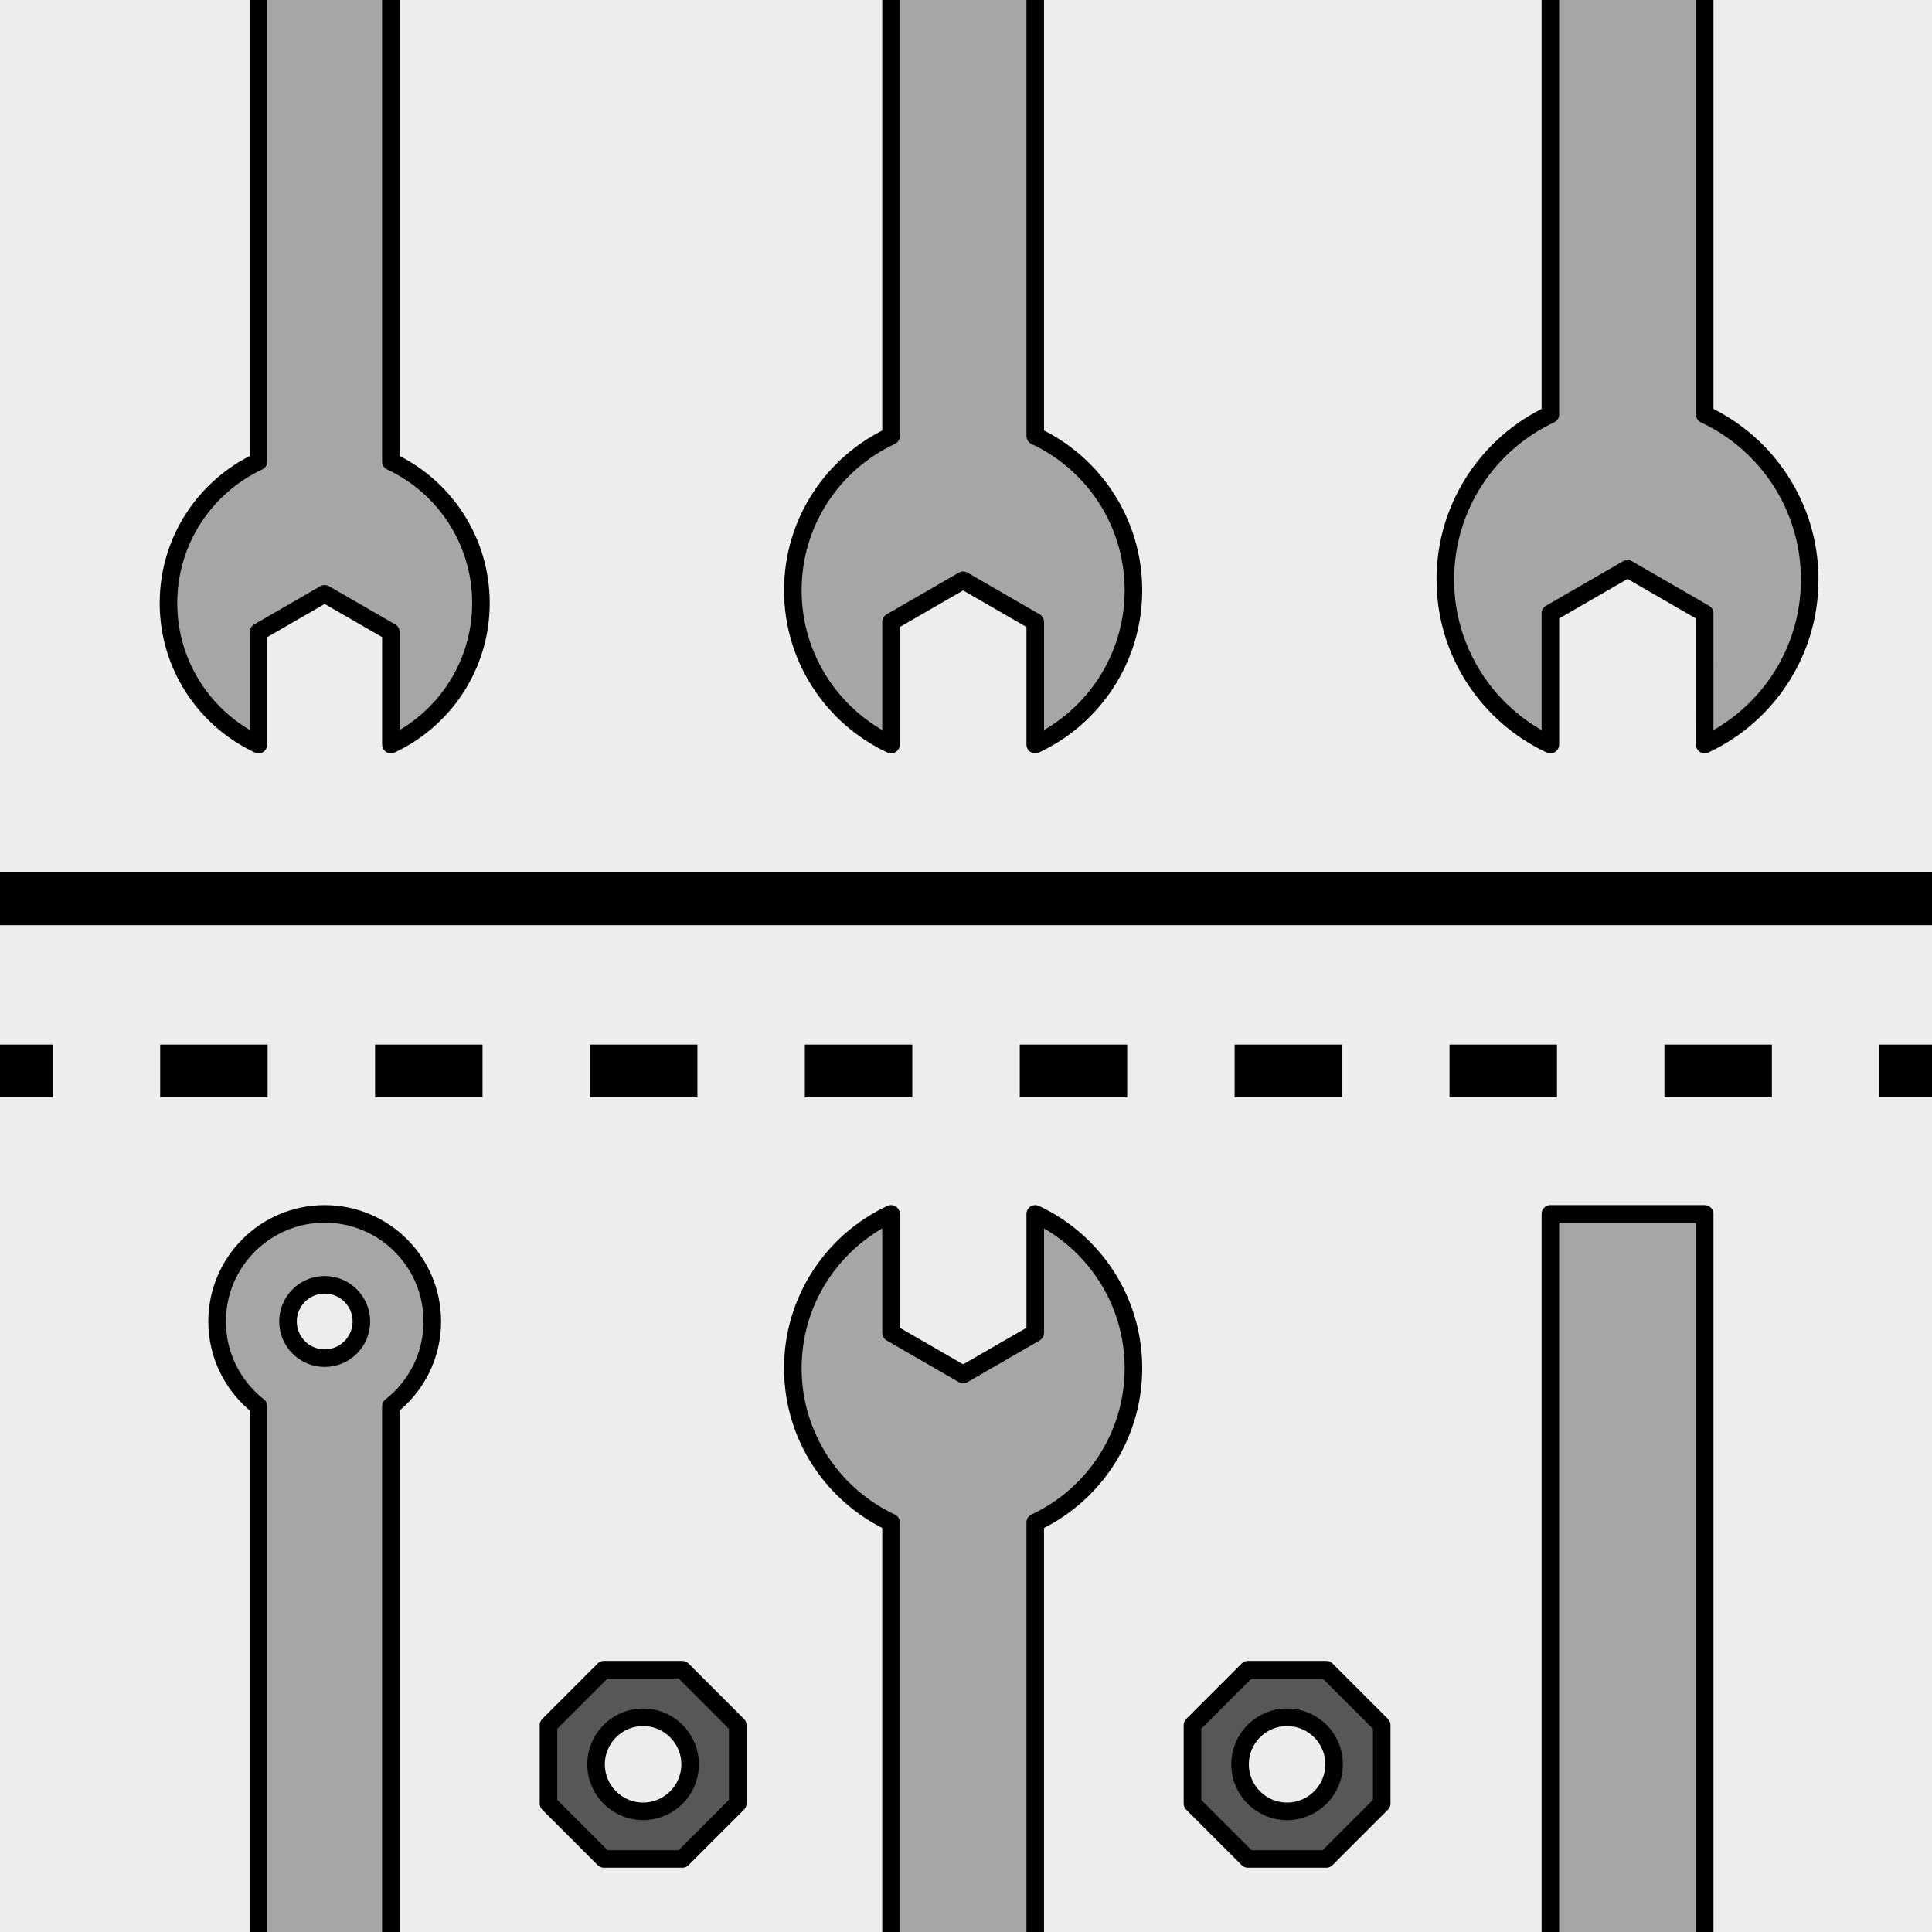 <?xml version="1.0" encoding="utf-8"?>
<!-- Generator: Adobe Illustrator 16.0.0, SVG Export Plug-In . SVG Version: 6.00 Build 0)  -->
<!DOCTYPE svg PUBLIC "-//W3C//DTD SVG 1.1//EN" "http://www.w3.org/Graphics/SVG/1.1/DTD/svg11.dtd">
<svg version="1.1" xmlns="http://www.w3.org/2000/svg" xmlns:xlink="http://www.w3.org/1999/xlink" x="0px" y="0px" width="220px"
	 height="220px" viewBox="0 0 220 220" enable-background="new 0 0 220 220" xml:space="preserve">
<rect x="0" y="0" width="220" height="220" fill="#333333" stroke="none"/>
<g id="bg" display="none">
</g>
<g id="Layer_3">
</g>
<g id="Layer_1">
	<g>
		<defs>
			<rect id="SVGID_29_" x="-4290.076" y="-900" width="220" height="220"/>
		</defs>
		<clipPath id="SVGID_2_">
			<use xlink:href="#SVGID_29_"  overflow="visible"/>
		</clipPath>
	</g>
	<g>
		<defs>
			<rect id="SVGID_31_" x="-3090.076" y="-900" width="220" height="220"/>
		</defs>
		<clipPath id="SVGID_4_">
			<use xlink:href="#SVGID_31_"  overflow="visible"/>
		</clipPath>
	</g>
	<g>
		<defs>
			<rect id="SVGID_33_" x="-2490.076" y="-900" width="220" height="220"/>
		</defs>
		<clipPath id="SVGID_6_">
			<use xlink:href="#SVGID_33_"  overflow="visible"/>
		</clipPath>
	</g>
	<g>
		<defs>
			<rect id="SVGID_35_" x="-2790.076" y="-900" width="220" height="220"/>
		</defs>
		<clipPath id="SVGID_8_">
			<use xlink:href="#SVGID_35_"  overflow="visible"/>
		</clipPath>
	</g>
	<g>
		<defs>
			<rect id="SVGID_37_" x="-3990.076" y="-900" width="220" height="220"/>
		</defs>
		<clipPath id="SVGID_10_">
			<use xlink:href="#SVGID_37_"  overflow="visible"/>
		</clipPath>
	</g>
	<g>
		<defs>
			<rect id="SVGID_39_" x="-3390.076" y="-900" width="220" height="220"/>
		</defs>
		<clipPath id="SVGID_12_">
			<use xlink:href="#SVGID_39_"  overflow="visible"/>
		</clipPath>
	</g>
	<g>
		<defs>
			<rect id="SVGID_411_" x="-900" y="-900" width="220" height="220"/>
		</defs>
		<clipPath id="SVGID_14_">
			<use xlink:href="#SVGID_411_"  overflow="visible"/>
		</clipPath>
	</g>
	<g>
		<defs>
			<rect id="SVGID_419_" x="-600" y="-900" width="220" height="220"/>
		</defs>
		<clipPath id="SVGID_16_">
			<use xlink:href="#SVGID_419_"  overflow="visible"/>
		</clipPath>
	</g>
	<g>
		<defs>
			<rect id="SVGID_421_" x="0" y="-900" width="220" height="220"/>
		</defs>
		<clipPath id="SVGID_18_">
			<use xlink:href="#SVGID_421_"  overflow="visible"/>
		</clipPath>
	</g>
	<g>
		<defs>
			<rect id="SVGID_455_" y="0" width="220.001" height="220"/>
		</defs>
		<clipPath id="SVGID_20_">
			<use xlink:href="#SVGID_455_"  overflow="visible"/>
		</clipPath>
		<g clip-path="url(#SVGID_20_)">
			<g>
				<rect y="0" fill="#EDEDED" width="220.001" height="220"/>
			</g>
		</g>
		
			<path clip-path="url(#SVGID_20_)" fill="#A6A6A6" stroke="#000000" stroke-width="2" stroke-linecap="round" stroke-linejoin="round" stroke-miterlimit="10" d="
			M101.465,173.363v53.256c-6.604,3.092-11.184,9.794-11.184,17.567c0,7.773,4.58,14.477,11.184,17.567v-4.486v-3.482v-5.995
			l8.209-4.741l8.21,4.741v5.995l0,0v7.969c6.604-3.09,11.182-9.794,11.182-17.567c0-7.773-4.578-14.476-11.182-17.567v-53.256
			c6.604-3.091,11.182-9.792,11.182-17.568c0-7.772-4.578-14.476-11.182-17.568v4.065v3.482v5.999l-8.21,4.741l-8.209-4.741v-5.999
			l0,0v-7.547c-6.604,3.092-11.184,9.795-11.184,17.568C90.281,163.571,94.861,170.272,101.465,173.363z"/>
		
			<path clip-path="url(#SVGID_20_)" fill="#A6A6A6" stroke="#000000" stroke-width="2" stroke-linecap="round" stroke-linejoin="round" stroke-miterlimit="10" d="
			M194.115,228.191v-89.964h-17.571v89.964c-7.063,3.311-11.962,10.479-11.962,18.798c0,8.318,4.898,15.487,11.962,18.793v-14.939
			l8.783-5.074l8.784,5.074l0.004,14.939c7.063-3.306,11.958-10.475,11.958-18.793C206.073,238.67,201.179,231.502,194.115,228.191z
			"/>
		
			<path clip-path="url(#SVGID_20_)" fill="#A6A6A6" stroke="#000000" stroke-width="2" stroke-linecap="round" stroke-linejoin="round" stroke-miterlimit="10" d="
			M19.185,245.637c0,7.133,4.199,13.281,10.254,16.115v-4.112v-3.201v-5.5l7.533-4.35l7.538,4.35v5.5l0,0v7.313
			c6.059-2.834,10.256-8.982,10.256-16.115c0-7.137-4.197-13.282-10.256-16.118v-69.381c2.87-2.243,4.717-5.732,4.717-9.657
			c0-6.771-5.483-12.253-12.255-12.253c-6.761,0-12.25,5.483-12.25,12.253c0,3.925,1.85,7.414,4.717,9.659v69.379
			C23.383,232.354,19.185,238.5,19.185,245.637z M36.972,146.303c2.311,0,4.18,1.87,4.18,4.178c0,2.306-1.869,4.176-4.18,4.176
			c-2.305,0-4.176-1.871-4.176-4.176C32.796,148.172,34.667,146.303,36.972,146.303z"/>
		
			<path clip-path="url(#SVGID_20_)" fill="#A6A6A6" stroke="#000000" stroke-width="2" stroke-linecap="round" stroke-linejoin="round" stroke-miterlimit="10" d="
			M101.465-3.608v53.256c-6.604,3.091-11.184,9.793-11.184,17.567s4.58,14.476,11.184,17.567v-4.486v-3.482v-5.996l8.209-4.741
			l8.21,4.741v5.996l0,0v7.968c6.604-3.091,11.182-9.793,11.182-17.567s-4.578-14.476-11.182-17.567V-3.608
			c6.604-3.091,11.182-9.792,11.182-17.568c0-7.772-4.578-14.476-11.182-17.568v4.065v3.482v5.998l-8.21,4.741l-8.209-4.741v-5.998
			l0,0v-7.548c-6.604,3.093-11.184,9.796-11.184,17.568C90.281-13.4,94.861-6.699,101.465-3.608z"/>
		
			<path clip-path="url(#SVGID_20_)" fill="#A6A6A6" stroke="#000000" stroke-width="2" stroke-linecap="round" stroke-linejoin="round" stroke-miterlimit="10" d="
			M194.115,47.191v-89.964h-17.571v89.964c-7.063,3.311-11.962,10.479-11.962,18.798c0,8.318,4.898,15.487,11.962,18.793V69.843
			l8.783-5.074l8.784,5.074l0.004,14.939c7.063-3.306,11.958-10.475,11.958-18.793C206.073,57.67,201.179,50.502,194.115,47.191z"/>
		
			<path clip-path="url(#SVGID_20_)" fill="#A6A6A6" stroke="#000000" stroke-width="2" stroke-linecap="round" stroke-linejoin="round" stroke-miterlimit="10" d="
			M19.185,68.667c0,7.133,4.199,13.282,10.254,16.115V80.67v-3.2v-5.5l7.533-4.351l7.538,4.351v5.5l0,0v7.313
			c6.059-2.833,10.256-8.982,10.256-16.115c0-7.136-4.197-13.282-10.256-16.118v-69.381c2.87-2.243,4.717-5.732,4.717-9.657
			c0-6.77-5.483-12.254-12.255-12.254c-6.761,0-12.25,5.484-12.25,12.254c0,3.925,1.85,7.414,4.717,9.659v69.379
			C23.383,55.385,19.185,61.531,19.185,68.667z M36.972-30.666c2.311,0,4.18,1.868,4.18,4.177c0,2.306-1.869,4.176-4.18,4.176
			c-2.305,0-4.176-1.87-4.176-4.176C32.796-28.798,34.667-30.666,36.972-30.666z"/>
		
			<path clip-path="url(#SVGID_20_)" fill="#575757" stroke="#000000" stroke-width="2" stroke-linecap="round" stroke-linejoin="round" stroke-miterlimit="10" d="
			M68.767,211.681h8.927l6.312-6.313v-8.926l-6.312-6.312h-8.927l-6.312,6.312v8.926L68.767,211.681z M73.23,195.551
			c2.957,0,5.354,2.398,5.354,5.355c0,2.957-2.397,5.354-5.354,5.354c-2.958,0-5.355-2.397-5.355-5.354
			C67.875,197.949,70.272,195.551,73.23,195.551z"/>
		
			<path clip-path="url(#SVGID_20_)" fill="#575757" stroke="#000000" stroke-width="2" stroke-linecap="round" stroke-linejoin="round" stroke-miterlimit="10" d="
			M142.1,211.681h8.927l6.312-6.313v-8.926l-6.312-6.312H142.1l-6.312,6.312v8.926L142.1,211.681z M146.563,195.55
			c2.957,0,5.354,2.397,5.354,5.356c0,2.957-2.397,5.355-5.354,5.355c-2.958,0-5.355-2.398-5.355-5.355
			C141.208,197.948,143.606,195.55,146.563,195.55z"/>
		<g clip-path="url(#SVGID_20_)">
			<g>
				<line fill="none" stroke="#000000" stroke-width="6" stroke-miterlimit="10" x1="220" y1="121.947" x2="214" y2="121.947"/>
				
					<line fill="none" stroke="#000000" stroke-width="6" stroke-miterlimit="10" stroke-dasharray="12.235,12.235" x1="201.765" y1="121.947" x2="12.118" y2="121.947"/>
				<line fill="none" stroke="#000000" stroke-width="6" stroke-miterlimit="10" x1="6" y1="121.947" x2="0" y2="121.947"/>
			</g>
		</g>
		
			<line clip-path="url(#SVGID_20_)" fill="none" stroke="#000000" stroke-width="6" stroke-miterlimit="10" x1="220" y1="102.352" x2="0" y2="102.352"/>
	</g>
</g>
</svg>
